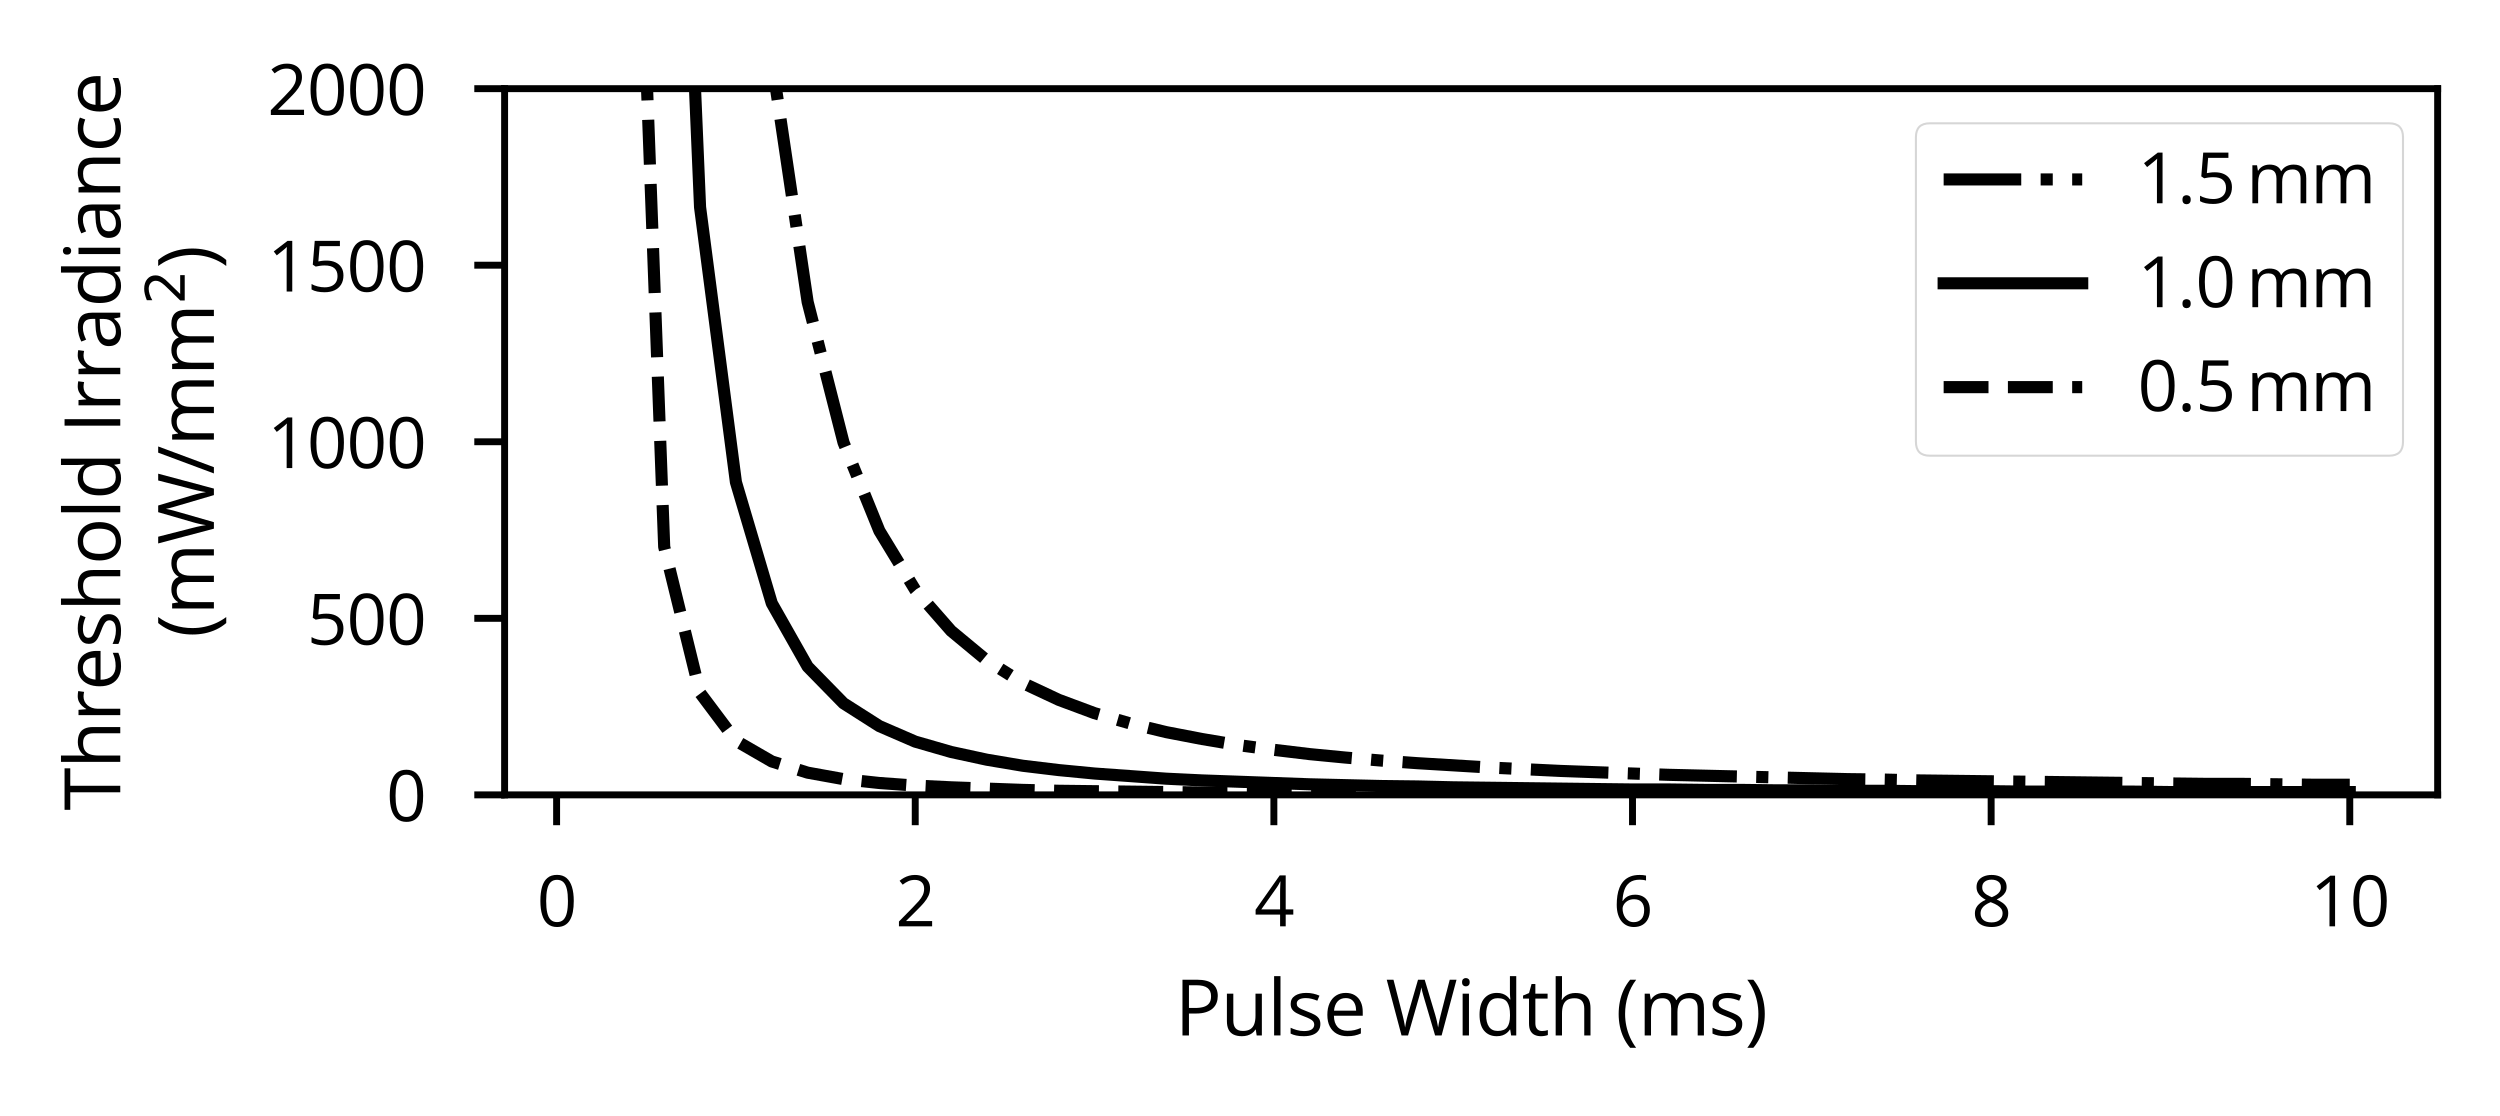 <?xml version="1.0" encoding="utf-8" standalone="no"?>
<!DOCTYPE svg PUBLIC "-//W3C//DTD SVG 1.1//EN"
  "http://www.w3.org/Graphics/SVG/1.1/DTD/svg11.dtd">
<svg xmlns:xlink="http://www.w3.org/1999/xlink" width="288.665pt" height="128.864pt" viewBox="0 0 288.665 128.864" xmlns="http://www.w3.org/2000/svg" version="1.1">
 <defs>
  <style type="text/css">*{stroke-linejoin: round; stroke-linecap: butt}</style>
 </defs>
 <g id="figure_1">
  <g id="patch_1">
   <path d="M 0 128.864 
L 288.665 128.864 
L 288.665 0 
L 0 0 
z
" style="fill: #ffffff"/>
  </g>
  <g id="axes_1">
   <g id="patch_2">
    <path d="M 58.265 91.779 
L 281.465 91.779 
L 281.465 10.239 
L 58.265 10.239 
z
" style="fill: #ffffff"/>
   </g>
   <g id="matplotlib.axis_1">
    <g id="xtick_1">
     <g id="line2d_1">
      <defs>
       <path id="m164c8c573b" d="M 0 0 
L 0 3.5 
" style="stroke: #000000; stroke-width: 0.8"/>
      </defs>
      <g>
       <use xlink:href="#m164c8c573b" x="64.269" y="91.779" style="stroke: #000000; stroke-width: 0.8"/>
      </g>
     </g>
     <g id="text_1">
      <!-- 0 -->
      <g transform="translate(61.983 106.958)scale(0.08 -0.08)">
       <defs>
        <path id="OpenSans-Regular-30" d="M 3334 2291 
Q 3334 1734 3250 1296 
Q 3166 859 2984 556 
Q 2803 253 2515 95 
Q 2228 -63 1825 -63 
Q 1316 -63 983 215 
Q 650 494 486 1020 
Q 322 1547 322 2291 
Q 322 3022 470 3548 
Q 619 4075 950 4358 
Q 1281 4641 1825 4641 
Q 2341 4641 2675 4361 
Q 3009 4081 3171 3554 
Q 3334 3028 3334 2291 
z
M 844 2291 
Q 844 1653 941 1228 
Q 1038 803 1255 592 
Q 1472 381 1825 381 
Q 2178 381 2395 590 
Q 2613 800 2711 1225 
Q 2809 1650 2809 2291 
Q 2809 2919 2712 3342 
Q 2616 3766 2400 3980 
Q 2184 4194 1825 4194 
Q 1466 4194 1250 3980 
Q 1034 3766 939 3342 
Q 844 2919 844 2291 
z
" transform="scale(0.016)"/>
       </defs>
       <use xlink:href="#OpenSans-Regular-30"/>
      </g>
     </g>
    </g>
    <g id="xtick_2">
     <g id="line2d_2">
      <g>
       <use xlink:href="#m164c8c573b" x="105.679" y="91.779" style="stroke: #000000; stroke-width: 0.8"/>
      </g>
     </g>
     <g id="text_2">
      <!-- 2 -->
      <g transform="translate(103.393 106.958)scale(0.08 -0.08)">
       <defs>
        <path id="OpenSans-Regular-32" d="M 3309 0 
L 316 0 
L 316 434 
L 1538 1675 
Q 1878 2019 2111 2287 
Q 2344 2556 2466 2817 
Q 2588 3078 2588 3391 
Q 2588 3778 2358 3983 
Q 2128 4188 1753 4188 
Q 1425 4188 1172 4075 
Q 919 3963 653 3756 
L 375 4106 
Q 556 4259 770 4378 
Q 984 4497 1229 4565 
Q 1475 4634 1753 4634 
Q 2175 4634 2481 4487 
Q 2788 4341 2955 4069 
Q 3122 3797 3122 3422 
Q 3122 3059 2978 2748 
Q 2834 2438 2575 2133 
Q 2316 1828 1969 1488 
L 975 497 
L 975 475 
L 3309 475 
L 3309 0 
z
" transform="scale(0.016)"/>
       </defs>
       <use xlink:href="#OpenSans-Regular-32"/>
      </g>
     </g>
    </g>
    <g id="xtick_3">
     <g id="line2d_3">
      <g>
       <use xlink:href="#m164c8c573b" x="147.089" y="91.779" style="stroke: #000000; stroke-width: 0.8"/>
      </g>
     </g>
     <g id="text_3">
      <!-- 4 -->
      <g transform="translate(144.803 106.958)scale(0.08 -0.08)">
       <defs>
        <path id="OpenSans-Regular-34" d="M 3538 1059 
L 2853 1059 
L 2853 0 
L 2347 0 
L 2347 1059 
L 138 1059 
L 138 1497 
L 2313 4594 
L 2853 4594 
L 2853 1528 
L 3538 1528 
L 3538 1059 
z
M 2347 1528 
L 2347 3022 
Q 2347 3194 2350 3333 
Q 2353 3472 2359 3592 
Q 2366 3713 2370 3822 
Q 2375 3931 2378 4038 
L 2353 4038 
Q 2294 3913 2217 3773 
Q 2141 3634 2063 3525 
L 653 1528 
L 2347 1528 
z
" transform="scale(0.016)"/>
       </defs>
       <use xlink:href="#OpenSans-Regular-34"/>
      </g>
     </g>
    </g>
    <g id="xtick_4">
     <g id="line2d_4">
      <g>
       <use xlink:href="#m164c8c573b" x="188.499" y="91.779" style="stroke: #000000; stroke-width: 0.8"/>
      </g>
     </g>
     <g id="text_4">
      <!-- 6 -->
      <g transform="translate(186.213 106.958)scale(0.08 -0.08)">
       <defs>
        <path id="OpenSans-Regular-36" d="M 363 1953 
Q 363 2366 420 2759 
Q 478 3153 615 3492 
Q 753 3831 990 4087 
Q 1228 4344 1583 4489 
Q 1938 4634 2434 4634 
Q 2575 4634 2737 4620 
Q 2900 4606 3006 4575 
L 3006 4128 
Q 2891 4169 2742 4187 
Q 2594 4206 2444 4206 
Q 1863 4206 1530 3953 
Q 1197 3700 1050 3267 
Q 903 2834 881 2294 
L 916 2294 
Q 1013 2450 1163 2576 
Q 1313 2703 1527 2778 
Q 1741 2853 2025 2853 
Q 2425 2853 2723 2690 
Q 3022 2528 3186 2218 
Q 3350 1909 3350 1469 
Q 3350 997 3175 653 
Q 3000 309 2676 123 
Q 2353 -63 1906 -63 
Q 1572 -63 1290 65 
Q 1009 194 801 447 
Q 594 700 478 1076 
Q 363 1453 363 1953 
z
M 1900 375 
Q 2325 375 2581 647 
Q 2838 919 2838 1469 
Q 2838 1919 2609 2181 
Q 2381 2444 1922 2444 
Q 1609 2444 1378 2314 
Q 1147 2184 1019 1987 
Q 891 1791 891 1588 
Q 891 1381 952 1168 
Q 1013 956 1138 775 
Q 1263 594 1453 484 
Q 1644 375 1900 375 
z
" transform="scale(0.016)"/>
       </defs>
       <use xlink:href="#OpenSans-Regular-36"/>
      </g>
     </g>
    </g>
    <g id="xtick_5">
     <g id="line2d_5">
      <g>
       <use xlink:href="#m164c8c573b" x="229.909" y="91.779" style="stroke: #000000; stroke-width: 0.8"/>
      </g>
     </g>
     <g id="text_5">
      <!-- 8 -->
      <g transform="translate(227.623 106.958)scale(0.08 -0.08)">
       <defs>
        <path id="OpenSans-Regular-38" d="M 1825 4634 
Q 2222 4634 2528 4509 
Q 2834 4384 3007 4142 
Q 3181 3900 3181 3547 
Q 3181 3269 3061 3061 
Q 2941 2853 2737 2698 
Q 2534 2544 2288 2422 
Q 2581 2288 2817 2119 
Q 3053 1950 3190 1722 
Q 3328 1494 3328 1181 
Q 3328 797 3142 517 
Q 2956 238 2622 87 
Q 2288 -63 1838 -63 
Q 1353 -63 1014 82 
Q 675 228 498 501 
Q 322 775 322 1159 
Q 322 1475 456 1708 
Q 591 1941 812 2109 
Q 1034 2278 1297 2394 
Q 1069 2519 880 2678 
Q 691 2838 580 3052 
Q 469 3266 469 3550 
Q 469 3897 645 4139 
Q 822 4381 1130 4507 
Q 1438 4634 1825 4634 
z
M 831 1156 
Q 831 806 1078 579 
Q 1325 353 1825 353 
Q 2300 353 2559 579 
Q 2819 806 2819 1175 
Q 2819 1403 2700 1576 
Q 2581 1750 2362 1887 
Q 2144 2025 1847 2138 
L 1734 2178 
Q 1447 2059 1245 1914 
Q 1044 1769 937 1584 
Q 831 1400 831 1156 
z
M 1819 4209 
Q 1450 4209 1215 4032 
Q 981 3856 981 3525 
Q 981 3288 1095 3123 
Q 1209 2959 1406 2842 
Q 1603 2725 1847 2625 
Q 2084 2725 2268 2845 
Q 2453 2966 2559 3131 
Q 2666 3297 2666 3528 
Q 2666 3859 2433 4034 
Q 2200 4209 1819 4209 
z
" transform="scale(0.016)"/>
       </defs>
       <use xlink:href="#OpenSans-Regular-38"/>
      </g>
     </g>
    </g>
    <g id="xtick_6">
     <g id="line2d_6">
      <g>
       <use xlink:href="#m164c8c573b" x="271.319" y="91.779" style="stroke: #000000; stroke-width: 0.8"/>
      </g>
     </g>
     <g id="text_6">
      <!-- 10 -->
      <g transform="translate(266.746 106.958)scale(0.08 -0.08)">
       <defs>
        <path id="OpenSans-Regular-31" d="M 2247 0 
L 1741 0 
L 1741 3238 
Q 1741 3422 1742 3555 
Q 1744 3688 1748 3798 
Q 1753 3909 1763 4025 
Q 1666 3925 1581 3854 
Q 1497 3784 1372 3681 
L 850 3263 
L 578 3616 
L 1816 4569 
L 2247 4569 
L 2247 0 
z
" transform="scale(0.016)"/>
       </defs>
       <use xlink:href="#OpenSans-Regular-31"/>
       <use xlink:href="#OpenSans-Regular-30" x="57.178"/>
      </g>
     </g>
    </g>
    <g id="text_7">
     <!-- Pulse Width (ms) -->
     <g transform="translate(135.656 119.558)scale(0.088 -0.088)">
      <defs>
       <path id="OpenSans-Regular-50" d="M 1819 4569 
Q 2703 4569 3111 4223 
Q 3519 3878 3519 3234 
Q 3519 2944 3423 2683 
Q 3328 2422 3115 2223 
Q 2903 2025 2558 1911 
Q 2213 1797 1713 1797 
L 1156 1797 
L 1156 0 
L 625 0 
L 625 4569 
L 1819 4569 
z
M 1769 4116 
L 1156 4116 
L 1156 2253 
L 1653 2253 
Q 2091 2253 2383 2347 
Q 2675 2441 2822 2652 
Q 2969 2863 2969 3213 
Q 2969 3669 2678 3892 
Q 2388 4116 1769 4116 
z
" transform="scale(0.016)"/>
       <path id="OpenSans-Regular-75" d="M 3375 3425 
L 3375 0 
L 2950 0 
L 2875 481 
L 2847 481 
Q 2741 303 2572 181 
Q 2403 59 2192 -2 
Q 1981 -63 1744 -63 
Q 1338 -63 1063 68 
Q 788 200 648 475 
Q 509 750 509 1181 
L 509 3425 
L 1034 3425 
L 1034 1219 
Q 1034 791 1228 580 
Q 1422 369 1819 369 
Q 2200 369 2426 512 
Q 2653 656 2753 936 
Q 2853 1216 2853 1622 
L 2853 3425 
L 3375 3425 
z
" transform="scale(0.016)"/>
       <path id="OpenSans-Regular-6c" d="M 1069 0 
L 547 0 
L 547 4863 
L 1069 4863 
L 1069 0 
z
" transform="scale(0.016)"/>
       <path id="OpenSans-Regular-73" d="M 2763 938 
Q 2763 609 2598 386 
Q 2434 163 2129 50 
Q 1825 -63 1403 -63 
Q 1044 -63 781 -6 
Q 519 50 322 153 
L 322 631 
Q 531 528 822 443 
Q 1113 359 1416 359 
Q 1859 359 2059 503 
Q 2259 647 2259 894 
Q 2259 1034 2179 1142 
Q 2100 1250 1912 1351 
Q 1725 1453 1394 1575 
Q 1066 1700 827 1823 
Q 588 1947 458 2125 
Q 328 2303 328 2588 
Q 328 3022 679 3255 
Q 1031 3488 1603 3488 
Q 1913 3488 2183 3427 
Q 2453 3366 2688 3263 
L 2513 2847 
Q 2300 2938 2059 3000 
Q 1819 3063 1569 3063 
Q 1209 3063 1017 2944 
Q 825 2825 825 2619 
Q 825 2459 914 2356 
Q 1003 2253 1200 2162 
Q 1397 2072 1719 1950 
Q 2041 1831 2275 1704 
Q 2509 1578 2636 1398 
Q 2763 1219 2763 938 
z
" transform="scale(0.016)"/>
       <path id="OpenSans-Regular-65" d="M 1866 3488 
Q 2303 3488 2615 3294 
Q 2928 3100 3093 2751 
Q 3259 2403 3259 1938 
L 3259 1616 
L 894 1616 
Q 903 1013 1193 697 
Q 1484 381 2013 381 
Q 2338 381 2588 440 
Q 2838 500 3106 616 
L 3106 159 
Q 2847 44 2592 -9 
Q 2338 -63 1991 -63 
Q 1497 -63 1130 139 
Q 763 341 559 731 
Q 356 1122 356 1688 
Q 356 2241 542 2645 
Q 728 3050 1067 3269 
Q 1406 3488 1866 3488 
z
M 1859 3063 
Q 1444 3063 1197 2791 
Q 950 2519 903 2031 
L 2716 2031 
Q 2713 2338 2620 2570 
Q 2528 2803 2340 2933 
Q 2153 3063 1859 3063 
z
" transform="scale(0.016)"/>
       <path id="OpenSans-Regular-20" transform="scale(0.016)"/>
       <path id="OpenSans-Regular-57" d="M 5816 4569 
L 4594 0 
L 4059 0 
L 3153 3075 
Q 3113 3206 3077 3339 
Q 3041 3472 3009 3592 
Q 2978 3713 2958 3805 
Q 2938 3897 2928 3944 
Q 2922 3897 2905 3806 
Q 2888 3716 2861 3597 
Q 2834 3478 2798 3343 
Q 2763 3209 2722 3072 
L 1841 0 
L 1306 0 
L 94 4569 
L 647 4569 
L 1381 1703 
Q 1419 1559 1451 1420 
Q 1484 1281 1511 1150 
Q 1538 1019 1559 894 
Q 1581 769 1600 650 
Q 1616 772 1641 905 
Q 1666 1038 1695 1175 
Q 1725 1313 1761 1453 
Q 1797 1594 1838 1734 
L 2659 4569 
L 3206 4569 
L 4063 1713 
Q 4106 1566 4143 1422 
Q 4181 1278 4211 1142 
Q 4241 1006 4264 882 
Q 4288 759 4306 650 
Q 4328 803 4359 972 
Q 4391 1141 4433 1325 
Q 4475 1509 4525 1706 
L 5259 4569 
L 5816 4569 
z
" transform="scale(0.016)"/>
       <path id="OpenSans-Regular-69" d="M 1066 3425 
L 1066 0 
L 547 0 
L 547 3425 
L 1066 3425 
z
M 813 4706 
Q 941 4706 1033 4623 
Q 1125 4541 1125 4366 
Q 1125 4194 1033 4109 
Q 941 4025 813 4025 
Q 678 4025 589 4109 
Q 500 4194 500 4366 
Q 500 4541 589 4623 
Q 678 4706 813 4706 
z
" transform="scale(0.016)"/>
       <path id="OpenSans-Regular-64" d="M 1766 -63 
Q 1116 -63 736 381 
Q 356 825 356 1700 
Q 356 2584 743 3036 
Q 1131 3488 1775 3488 
Q 2047 3488 2250 3416 
Q 2453 3344 2600 3223 
Q 2747 3103 2847 2950 
L 2884 2950 
Q 2872 3047 2859 3215 
Q 2847 3384 2847 3491 
L 2847 4863 
L 3366 4863 
L 3366 0 
L 2947 0 
L 2869 488 
L 2847 488 
Q 2750 334 2601 209 
Q 2453 84 2248 10 
Q 2044 -63 1766 -63 
z
M 1847 369 
Q 2397 369 2625 681 
Q 2853 994 2853 1609 
L 2853 1703 
Q 2853 2356 2636 2706 
Q 2419 3056 1847 3056 
Q 1369 3056 1131 2689 
Q 894 2322 894 1688 
Q 894 1056 1130 712 
Q 1366 369 1847 369 
z
" transform="scale(0.016)"/>
       <path id="OpenSans-Regular-74" d="M 1653 363 
Q 1781 363 1915 384 
Q 2050 406 2134 438 
L 2134 34 
Q 2044 -6 1883 -34 
Q 1722 -63 1569 -63 
Q 1297 -63 1075 32 
Q 853 128 720 356 
Q 588 584 588 988 
L 588 3019 
L 100 3019 
L 100 3272 
L 591 3475 
L 797 4219 
L 1109 4219 
L 1109 3425 
L 2113 3425 
L 2113 3019 
L 1109 3019 
L 1109 1003 
Q 1109 681 1257 522 
Q 1406 363 1653 363 
z
" transform="scale(0.016)"/>
       <path id="OpenSans-Regular-68" d="M 1066 4863 
L 1066 3409 
Q 1066 3284 1059 3157 
Q 1053 3031 1038 2925 
L 1072 2925 
Q 1178 3106 1342 3229 
Q 1506 3353 1715 3417 
Q 1925 3481 2159 3481 
Q 2572 3481 2848 3350 
Q 3125 3219 3264 2944 
Q 3403 2669 3403 2231 
L 3403 0 
L 2891 0 
L 2891 2197 
Q 2891 2625 2695 2837 
Q 2500 3050 2097 3050 
Q 1716 3050 1489 2904 
Q 1263 2759 1164 2478 
Q 1066 2197 1066 1791 
L 1066 0 
L 547 0 
L 547 4863 
L 1066 4863 
z
" transform="scale(0.016)"/>
       <path id="OpenSans-Regular-28" d="M 256 1753 
Q 256 2281 357 2781 
Q 459 3281 668 3734 
Q 878 4188 1197 4569 
L 1694 4569 
Q 1241 3975 1012 3250 
Q 784 2525 784 1759 
Q 784 1259 886 773 
Q 988 288 1189 -162 
Q 1391 -613 1688 -1013 
L 1197 -1013 
Q 878 -638 668 -195 
Q 459 247 357 740 
Q 256 1234 256 1753 
z
" transform="scale(0.016)"/>
       <path id="OpenSans-Regular-6d" d="M 4266 3488 
Q 4831 3488 5118 3192 
Q 5406 2897 5406 2244 
L 5406 0 
L 4894 0 
L 4894 2219 
Q 4894 2634 4714 2842 
Q 4534 3050 4181 3050 
Q 3684 3050 3459 2762 
Q 3234 2475 3234 1916 
L 3234 0 
L 2719 0 
L 2719 2219 
Q 2719 2497 2639 2681 
Q 2559 2866 2401 2958 
Q 2244 3050 2003 3050 
Q 1663 3050 1456 2909 
Q 1250 2769 1158 2492 
Q 1066 2216 1066 1813 
L 1066 0 
L 547 0 
L 547 3425 
L 966 3425 
L 1044 2941 
L 1072 2941 
Q 1175 3119 1331 3241 
Q 1488 3363 1681 3425 
Q 1875 3488 2094 3488 
Q 2484 3488 2748 3342 
Q 3013 3197 3131 2900 
L 3159 2900 
Q 3328 3197 3622 3342 
Q 3916 3488 4266 3488 
z
" transform="scale(0.016)"/>
       <path id="OpenSans-Regular-29" d="M 1631 1759 
Q 1631 1238 1529 742 
Q 1428 247 1220 -197 
Q 1013 -641 691 -1013 
L 200 -1013 
Q 500 -616 701 -162 
Q 903 291 1004 777 
Q 1106 1263 1106 1763 
Q 1106 2272 1003 2765 
Q 900 3259 698 3715 
Q 497 4172 194 4569 
L 691 4569 
Q 1013 4184 1220 3732 
Q 1428 3281 1529 2782 
Q 1631 2284 1631 1759 
z
" transform="scale(0.016)"/>
      </defs>
      <use xlink:href="#OpenSans-Regular-50"/>
      <use xlink:href="#OpenSans-Regular-75" x="60.156"/>
      <use xlink:href="#OpenSans-Regular-6c" x="121.484"/>
      <use xlink:href="#OpenSans-Regular-73" x="146.729"/>
      <use xlink:href="#OpenSans-Regular-65" x="194.385"/>
      <use xlink:href="#OpenSans-Regular-20" x="250.537"/>
      <use xlink:href="#OpenSans-Regular-57" x="276.514"/>
      <use xlink:href="#OpenSans-Regular-69" x="368.848"/>
      <use xlink:href="#OpenSans-Regular-64" x="394.092"/>
      <use xlink:href="#OpenSans-Regular-74" x="455.273"/>
      <use xlink:href="#OpenSans-Regular-68" x="490.918"/>
      <use xlink:href="#OpenSans-Regular-20" x="552.246"/>
      <use xlink:href="#OpenSans-Regular-28" x="578.223"/>
      <use xlink:href="#OpenSans-Regular-6d" x="607.715"/>
      <use xlink:href="#OpenSans-Regular-73" x="700.293"/>
      <use xlink:href="#OpenSans-Regular-29" x="747.949"/>
     </g>
    </g>
   </g>
   <g id="matplotlib.axis_2">
    <g id="ytick_1">
     <g id="line2d_7">
      <defs>
       <path id="m8460b50218" d="M 0 0 
L -3.5 0 
" style="stroke: #000000; stroke-width: 0.8"/>
      </defs>
      <g>
       <use xlink:href="#m8460b50218" x="58.265" y="91.779" style="stroke: #000000; stroke-width: 0.8"/>
      </g>
     </g>
     <g id="text_8">
      <!-- 0 -->
      <g transform="translate(44.591 94.819)scale(0.08 -0.08)">
       <use xlink:href="#OpenSans-Regular-30"/>
      </g>
     </g>
    </g>
    <g id="ytick_2">
     <g id="line2d_8">
      <g>
       <use xlink:href="#m8460b50218" x="58.265" y="71.394" style="stroke: #000000; stroke-width: 0.8"/>
      </g>
     </g>
     <g id="text_9">
      <!-- 500 -->
      <g transform="translate(35.444 74.434)scale(0.08 -0.08)">
       <defs>
        <path id="OpenSans-Regular-35" d="M 1759 2794 
Q 2225 2794 2569 2636 
Q 2913 2478 3102 2178 
Q 3291 1878 3291 1450 
Q 3291 981 3087 642 
Q 2884 303 2503 120 
Q 2122 -63 1591 -63 
Q 1234 -63 928 0 
Q 622 63 413 188 
L 413 681 
Q 641 544 966 462 
Q 1291 381 1597 381 
Q 1944 381 2205 492 
Q 2466 603 2611 829 
Q 2756 1056 2756 1400 
Q 2756 1856 2476 2104 
Q 2197 2353 1594 2353 
Q 1400 2353 1169 2322 
Q 938 2291 788 2253 
L 525 2425 
L 700 4569 
L 2972 4569 
L 2972 4094 
L 1144 4094 
L 1028 2716 
Q 1147 2741 1334 2767 
Q 1522 2794 1759 2794 
z
" transform="scale(0.016)"/>
       </defs>
       <use xlink:href="#OpenSans-Regular-35"/>
       <use xlink:href="#OpenSans-Regular-30" x="57.178"/>
       <use xlink:href="#OpenSans-Regular-30" x="114.355"/>
      </g>
     </g>
    </g>
    <g id="ytick_3">
     <g id="line2d_9">
      <g>
       <use xlink:href="#m8460b50218" x="58.265" y="51.009" style="stroke: #000000; stroke-width: 0.8"/>
      </g>
     </g>
     <g id="text_10">
      <!-- 1000 -->
      <g transform="translate(30.87 54.049)scale(0.08 -0.08)">
       <use xlink:href="#OpenSans-Regular-31"/>
       <use xlink:href="#OpenSans-Regular-30" x="57.178"/>
       <use xlink:href="#OpenSans-Regular-30" x="114.355"/>
       <use xlink:href="#OpenSans-Regular-30" x="171.533"/>
      </g>
     </g>
    </g>
    <g id="ytick_4">
     <g id="line2d_10">
      <g>
       <use xlink:href="#m8460b50218" x="58.265" y="30.624" style="stroke: #000000; stroke-width: 0.8"/>
      </g>
     </g>
     <g id="text_11">
      <!-- 1500 -->
      <g transform="translate(30.87 33.664)scale(0.08 -0.08)">
       <use xlink:href="#OpenSans-Regular-31"/>
       <use xlink:href="#OpenSans-Regular-35" x="57.178"/>
       <use xlink:href="#OpenSans-Regular-30" x="114.355"/>
       <use xlink:href="#OpenSans-Regular-30" x="171.533"/>
      </g>
     </g>
    </g>
    <g id="ytick_5">
     <g id="line2d_11">
      <g>
       <use xlink:href="#m8460b50218" x="58.265" y="10.239" style="stroke: #000000; stroke-width: 0.8"/>
      </g>
     </g>
     <g id="text_12">
      <!-- 2000 -->
      <g transform="translate(30.87 13.279)scale(0.08 -0.08)">
       <use xlink:href="#OpenSans-Regular-32"/>
       <use xlink:href="#OpenSans-Regular-30" x="57.178"/>
       <use xlink:href="#OpenSans-Regular-30" x="114.355"/>
       <use xlink:href="#OpenSans-Regular-30" x="171.533"/>
      </g>
     </g>
    </g>
    <g id="text_13">
     <!-- Threshold Irradiance -->
     <g transform="translate(13.887 93.586)rotate(-90)scale(0.088 -0.088)">
      <defs>
       <path id="OpenSans-Regular-54" d="M 2028 0 
L 1494 0 
L 1494 4100 
L 56 4100 
L 56 4569 
L 3459 4569 
L 3459 4100 
L 2028 4100 
L 2028 0 
z
" transform="scale(0.016)"/>
       <path id="OpenSans-Regular-72" d="M 2103 3488 
Q 2206 3488 2318 3477 
Q 2431 3466 2519 3447 
L 2453 2966 
Q 2369 2988 2266 3000 
Q 2163 3013 2072 3013 
Q 1866 3013 1683 2930 
Q 1500 2847 1362 2692 
Q 1225 2538 1147 2320 
Q 1069 2103 1069 1838 
L 1069 0 
L 547 0 
L 547 3425 
L 978 3425 
L 1034 2794 
L 1056 2794 
Q 1163 2984 1313 3142 
Q 1463 3300 1661 3394 
Q 1859 3488 2103 3488 
z
" transform="scale(0.016)"/>
       <path id="OpenSans-Regular-6f" d="M 3500 1719 
Q 3500 1297 3390 965 
Q 3281 634 3075 406 
Q 2869 178 2576 57 
Q 2284 -63 1916 -63 
Q 1572 -63 1286 57 
Q 1000 178 792 406 
Q 584 634 470 965 
Q 356 1297 356 1719 
Q 356 2281 547 2676 
Q 738 3072 1092 3280 
Q 1447 3488 1938 3488 
Q 2406 3488 2757 3278 
Q 3109 3069 3304 2673 
Q 3500 2278 3500 1719 
z
M 894 1719 
Q 894 1306 1003 1003 
Q 1113 700 1341 534 
Q 1569 369 1928 369 
Q 2284 369 2514 534 
Q 2744 700 2853 1003 
Q 2963 1306 2963 1719 
Q 2963 2128 2853 2426 
Q 2744 2725 2516 2887 
Q 2288 3050 1925 3050 
Q 1391 3050 1142 2697 
Q 894 2344 894 1719 
z
" transform="scale(0.016)"/>
       <path id="OpenSans-Regular-49" d="M 625 0 
L 625 4569 
L 1156 4569 
L 1156 0 
L 625 0 
z
" transform="scale(0.016)"/>
       <path id="OpenSans-Regular-61" d="M 1828 3481 
Q 2441 3481 2737 3206 
Q 3034 2931 3034 2328 
L 3034 0 
L 2656 0 
L 2556 506 
L 2531 506 
Q 2388 319 2231 192 
Q 2075 66 1870 1 
Q 1666 -63 1369 -63 
Q 1056 -63 814 46 
Q 572 156 433 378 
Q 294 600 294 941 
Q 294 1453 700 1728 
Q 1106 2003 1938 2028 
L 2528 2053 
L 2528 2263 
Q 2528 2706 2337 2884 
Q 2147 3063 1800 3063 
Q 1531 3063 1287 2984 
Q 1044 2906 825 2800 
L 666 3194 
Q 897 3313 1197 3397 
Q 1497 3481 1828 3481 
z
M 2522 1688 
L 2000 1666 
Q 1359 1641 1096 1456 
Q 834 1272 834 934 
Q 834 641 1012 500 
Q 1191 359 1484 359 
Q 1941 359 2231 612 
Q 2522 866 2522 1372 
L 2522 1688 
z
" transform="scale(0.016)"/>
       <path id="OpenSans-Regular-6e" d="M 2169 3488 
Q 2778 3488 3090 3189 
Q 3403 2891 3403 2231 
L 3403 0 
L 2891 0 
L 2891 2197 
Q 2891 2625 2695 2837 
Q 2500 3050 2097 3050 
Q 1528 3050 1297 2728 
Q 1066 2406 1066 1794 
L 1066 0 
L 547 0 
L 547 3425 
L 966 3425 
L 1044 2931 
L 1072 2931 
Q 1181 3113 1350 3236 
Q 1519 3359 1728 3423 
Q 1938 3488 2169 3488 
z
" transform="scale(0.016)"/>
       <path id="OpenSans-Regular-63" d="M 1919 -63 
Q 1456 -63 1103 128 
Q 750 319 553 709 
Q 356 1100 356 1694 
Q 356 2316 564 2711 
Q 772 3106 1137 3297 
Q 1503 3488 1969 3488 
Q 2225 3488 2464 3436 
Q 2703 3384 2856 3306 
L 2700 2872 
Q 2544 2934 2339 2984 
Q 2134 3034 1956 3034 
Q 1600 3034 1364 2881 
Q 1128 2728 1011 2431 
Q 894 2134 894 1700 
Q 894 1284 1008 990 
Q 1122 697 1348 542 
Q 1575 388 1916 388 
Q 2188 388 2406 445 
Q 2625 503 2803 581 
L 2803 119 
Q 2631 31 2420 -16 
Q 2209 -63 1919 -63 
z
" transform="scale(0.016)"/>
      </defs>
      <use xlink:href="#OpenSans-Regular-54"/>
      <use xlink:href="#OpenSans-Regular-68" x="55.078"/>
      <use xlink:href="#OpenSans-Regular-72" x="116.406"/>
      <use xlink:href="#OpenSans-Regular-65" x="157.275"/>
      <use xlink:href="#OpenSans-Regular-73" x="213.428"/>
      <use xlink:href="#OpenSans-Regular-68" x="261.084"/>
      <use xlink:href="#OpenSans-Regular-6f" x="322.412"/>
      <use xlink:href="#OpenSans-Regular-6c" x="382.568"/>
      <use xlink:href="#OpenSans-Regular-64" x="407.812"/>
      <use xlink:href="#OpenSans-Regular-20" x="468.994"/>
      <use xlink:href="#OpenSans-Regular-49" x="494.971"/>
      <use xlink:href="#OpenSans-Regular-72" x="522.9"/>
      <use xlink:href="#OpenSans-Regular-72" x="563.77"/>
      <use xlink:href="#OpenSans-Regular-61" x="604.639"/>
      <use xlink:href="#OpenSans-Regular-64" x="660.205"/>
      <use xlink:href="#OpenSans-Regular-69" x="721.387"/>
      <use xlink:href="#OpenSans-Regular-61" x="746.631"/>
      <use xlink:href="#OpenSans-Regular-6e" x="802.197"/>
      <use xlink:href="#OpenSans-Regular-63" x="863.525"/>
      <use xlink:href="#OpenSans-Regular-65" x="911.426"/>
     </g>
     <!-- (mW/mm$^2$) -->
     <g transform="translate(24.765 73.625)rotate(-90)scale(0.088 -0.088)">
      <defs>
       <path id="OpenSans-Regular-2f" d="M 2278 4569 
L 578 0 
L 66 0 
L 1769 4569 
L 2278 4569 
z
" transform="scale(0.016)"/>
       <path id="DejaVuSans-32" d="M 1228 531 
L 3431 531 
L 3431 0 
L 469 0 
L 469 531 
Q 828 903 1448 1529 
Q 2069 2156 2228 2338 
Q 2531 2678 2651 2914 
Q 2772 3150 2772 3378 
Q 2772 3750 2511 3984 
Q 2250 4219 1831 4219 
Q 1534 4219 1204 4116 
Q 875 4013 500 3803 
L 500 4441 
Q 881 4594 1212 4672 
Q 1544 4750 1819 4750 
Q 2544 4750 2975 4387 
Q 3406 4025 3406 3419 
Q 3406 3131 3298 2873 
Q 3191 2616 2906 2266 
Q 2828 2175 2409 1742 
Q 1991 1309 1228 531 
z
" transform="scale(0.016)"/>
      </defs>
      <use xlink:href="#OpenSans-Regular-28" transform="translate(0 0.766)"/>
      <use xlink:href="#OpenSans-Regular-6d" transform="translate(29.492 0.766)"/>
      <use xlink:href="#OpenSans-Regular-57" transform="translate(122.07 0.766)"/>
      <use xlink:href="#OpenSans-Regular-2f" transform="translate(214.404 0.766)"/>
      <use xlink:href="#OpenSans-Regular-6d" transform="translate(251.074 0.766)"/>
      <use xlink:href="#OpenSans-Regular-6d" transform="translate(343.652 0.766)"/>
      <use xlink:href="#DejaVuSans-32" transform="translate(437.188 39.047)scale(0.7)"/>
      <use xlink:href="#OpenSans-Regular-29" transform="translate(484.458 0.766)"/>
     </g>
    </g>
   </g>
   <g id="line2d_12">
    <path d="M 88.502 -1 
L 89.115 6.95 
L 93.256 34.87 
L 97.397 51.094 
L 101.538 61.296 
L 105.679 68.115 
L 109.82 72.843 
L 113.961 76.277 
L 118.102 78.865 
L 122.243 80.806 
L 126.384 82.348 
L 130.525 83.543 
L 134.666 84.538 
L 138.807 85.334 
L 142.948 86.031 
L 147.089 86.579 
L 151.23 87.076 
L 155.371 87.474 
L 159.512 87.823 
L 163.653 88.121 
L 167.794 88.37 
L 171.935 88.619 
L 176.076 88.818 
L 180.217 89.017 
L 184.358 89.167 
L 188.499 89.316 
L 192.64 89.465 
L 196.781 89.565 
L 200.922 89.664 
L 205.063 89.764 
L 209.204 89.863 
L 213.345 89.963 
L 217.486 90.013 
L 221.627 90.112 
L 225.768 90.162 
L 229.909 90.212 
L 234.05 90.261 
L 238.191 90.311 
L 242.332 90.361 
L 246.473 90.411 
L 250.614 90.461 
L 254.755 90.51 
L 258.896 90.51 
L 263.037 90.56 
L 267.178 90.61 
L 271.319 90.61 
" clip-path="url(#pea4d186493)" style="fill: none; stroke-dasharray: 8.96,2.24,1.4,2.24; stroke-dashoffset: 0; stroke: #000000; stroke-width: 1.4"/>
   </g>
   <g id="line2d_13">
    <path d="M 79.772 -1 
L 80.833 23.921 
L 84.974 55.673 
L 89.115 69.657 
L 93.256 76.973 
L 97.397 81.204 
L 101.538 83.841 
L 105.679 85.633 
L 109.82 86.827 
L 113.961 87.723 
L 118.102 88.42 
L 122.243 88.918 
L 126.384 89.316 
L 130.525 89.614 
L 134.666 89.913 
L 138.807 90.112 
L 142.948 90.261 
L 147.089 90.411 
L 151.23 90.56 
L 155.371 90.66 
L 159.512 90.759 
L 163.653 90.809 
L 167.794 90.908 
L 171.935 90.958 
L 176.076 91.008 
L 180.217 91.058 
L 184.358 91.108 
L 188.499 91.157 
L 192.64 91.157 
L 196.781 91.207 
L 200.922 91.207 
L 205.063 91.257 
L 209.204 91.257 
L 213.345 91.307 
L 217.486 91.307 
L 221.627 91.356 
L 225.768 91.356 
L 229.909 91.356 
L 234.05 91.406 
L 238.191 91.406 
L 242.332 91.406 
L 246.473 91.406 
L 250.614 91.456 
L 254.755 91.456 
L 258.896 91.456 
L 263.037 91.456 
L 267.178 91.456 
L 271.319 91.456 
" clip-path="url(#pea4d186493)" style="fill: none; stroke: #000000; stroke-width: 1.4; stroke-linecap: square"/>
   </g>
   <g id="line2d_14">
    <path d="M 74.293 -1 
L 76.692 63.138 
L 80.833 80.009 
L 84.974 85.533 
L 89.115 87.922 
L 93.256 89.216 
L 97.397 89.963 
L 101.538 90.411 
L 105.679 90.709 
L 109.82 90.908 
L 113.961 91.058 
L 118.102 91.207 
L 122.243 91.307 
L 126.384 91.356 
L 130.525 91.406 
L 134.666 91.456 
L 138.807 91.506 
L 142.948 91.506 
L 147.089 91.555 
L 151.23 91.555 
L 155.371 91.605 
L 159.512 91.605 
L 163.653 91.605 
L 167.794 91.605 
L 171.935 91.655 
L 176.076 91.655 
L 180.217 91.655 
L 184.358 91.655 
L 188.499 91.655 
L 192.64 91.655 
L 196.781 91.655 
L 200.922 91.705 
L 205.063 91.705 
L 209.204 91.705 
L 213.345 91.705 
L 217.486 91.705 
L 221.627 91.705 
L 225.768 91.705 
L 229.909 91.705 
L 234.05 91.705 
L 238.191 91.705 
L 242.332 91.705 
L 246.473 91.705 
L 250.614 91.705 
L 254.755 91.705 
L 258.896 91.705 
L 263.037 91.705 
L 267.178 91.705 
L 271.319 91.705 
" clip-path="url(#pea4d186493)" style="fill: none; stroke-dasharray: 5.18,2.24; stroke-dashoffset: 0; stroke: #000000; stroke-width: 1.4"/>
   </g>
   <g id="patch_3">
    <path d="M 58.265 91.779 
L 58.265 10.239 
" style="fill: none; stroke: #000000; stroke-width: 0.8; stroke-linejoin: miter; stroke-linecap: square"/>
   </g>
   <g id="patch_4">
    <path d="M 281.465 91.779 
L 281.465 10.239 
" style="fill: none; stroke: #000000; stroke-width: 0.8; stroke-linejoin: miter; stroke-linecap: square"/>
   </g>
   <g id="patch_5">
    <path d="M 58.265 91.779 
L 281.465 91.779 
" style="fill: none; stroke: #000000; stroke-width: 0.8; stroke-linejoin: miter; stroke-linecap: square"/>
   </g>
   <g id="patch_6">
    <path d="M 58.265 10.239 
L 281.465 10.239 
" style="fill: none; stroke: #000000; stroke-width: 0.8; stroke-linejoin: miter; stroke-linecap: square"/>
   </g>
   <g id="legend_1">
    <g id="patch_7">
     <path d="M 222.825 52.617 
L 275.865 52.617 
Q 277.465 52.617 277.465 51.017 
L 277.465 15.839 
Q 277.465 14.239 275.865 14.239 
L 222.825 14.239 
Q 221.225 14.239 221.225 15.839 
L 221.225 51.017 
Q 221.225 52.617 222.825 52.617 
z
" style="fill: #ffffff; opacity: 0.8; stroke: #cccccc; stroke-width: 0.24; stroke-linejoin: miter"/>
    </g>
    <g id="line2d_15">
     <path d="M 224.425 20.718 
L 232.425 20.718 
L 240.425 20.718 
" style="fill: none; stroke-dasharray: 8.96,2.24,1.4,2.24; stroke-dashoffset: 0; stroke: #000000; stroke-width: 1.4"/>
    </g>
    <g id="text_14">
     <!-- 1.5$\,$mm -->
     <g transform="translate(246.825 23.518)scale(0.08 -0.08)">
      <defs>
       <path id="OpenSans-Regular-2e" d="M 469 325 
Q 469 544 575 636 
Q 681 728 834 728 
Q 994 728 1103 636 
Q 1213 544 1213 325 
Q 1213 109 1103 10 
Q 994 -88 834 -88 
Q 681 -88 575 10 
Q 469 109 469 325 
z
" transform="scale(0.016)"/>
      </defs>
      <use xlink:href="#OpenSans-Regular-31" transform="translate(0 0.609)"/>
      <use xlink:href="#OpenSans-Regular-2e" transform="translate(57.178 0.609)"/>
      <use xlink:href="#OpenSans-Regular-35" transform="translate(83.447 0.609)"/>
      <use xlink:href="#OpenSans-Regular-6d" transform="translate(156.861 0.609)"/>
      <use xlink:href="#OpenSans-Regular-6d" transform="translate(249.439 0.609)"/>
     </g>
    </g>
    <g id="line2d_16">
     <path d="M 224.425 32.711 
L 232.425 32.711 
L 240.425 32.711 
" style="fill: none; stroke: #000000; stroke-width: 1.4; stroke-linecap: square"/>
    </g>
    <g id="text_15">
     <!-- 1.0$\,$mm -->
     <g transform="translate(246.825 35.511)scale(0.08 -0.08)">
      <use xlink:href="#OpenSans-Regular-31" transform="translate(0 0.484)"/>
      <use xlink:href="#OpenSans-Regular-2e" transform="translate(57.178 0.484)"/>
      <use xlink:href="#OpenSans-Regular-30" transform="translate(83.447 0.484)"/>
      <use xlink:href="#OpenSans-Regular-6d" transform="translate(156.861 0.484)"/>
      <use xlink:href="#OpenSans-Regular-6d" transform="translate(249.439 0.484)"/>
     </g>
    </g>
    <g id="line2d_17">
     <path d="M 224.425 44.703 
L 232.425 44.703 
L 240.425 44.703 
" style="fill: none; stroke-dasharray: 5.18,2.24; stroke-dashoffset: 0; stroke: #000000; stroke-width: 1.4"/>
    </g>
    <g id="text_16">
     <!-- 0.5$\,$mm -->
     <g transform="translate(246.825 47.503)scale(0.08 -0.08)">
      <use xlink:href="#OpenSans-Regular-30" transform="translate(0 0.484)"/>
      <use xlink:href="#OpenSans-Regular-2e" transform="translate(57.178 0.484)"/>
      <use xlink:href="#OpenSans-Regular-35" transform="translate(83.447 0.484)"/>
      <use xlink:href="#OpenSans-Regular-6d" transform="translate(156.861 0.484)"/>
      <use xlink:href="#OpenSans-Regular-6d" transform="translate(249.439 0.484)"/>
     </g>
    </g>
   </g>
  </g>
 </g>
 <defs>
  <clipPath id="pea4d186493">
   <rect x="58.265" y="10.239" width="223.2" height="81.54"/>
  </clipPath>
 </defs>
</svg>
